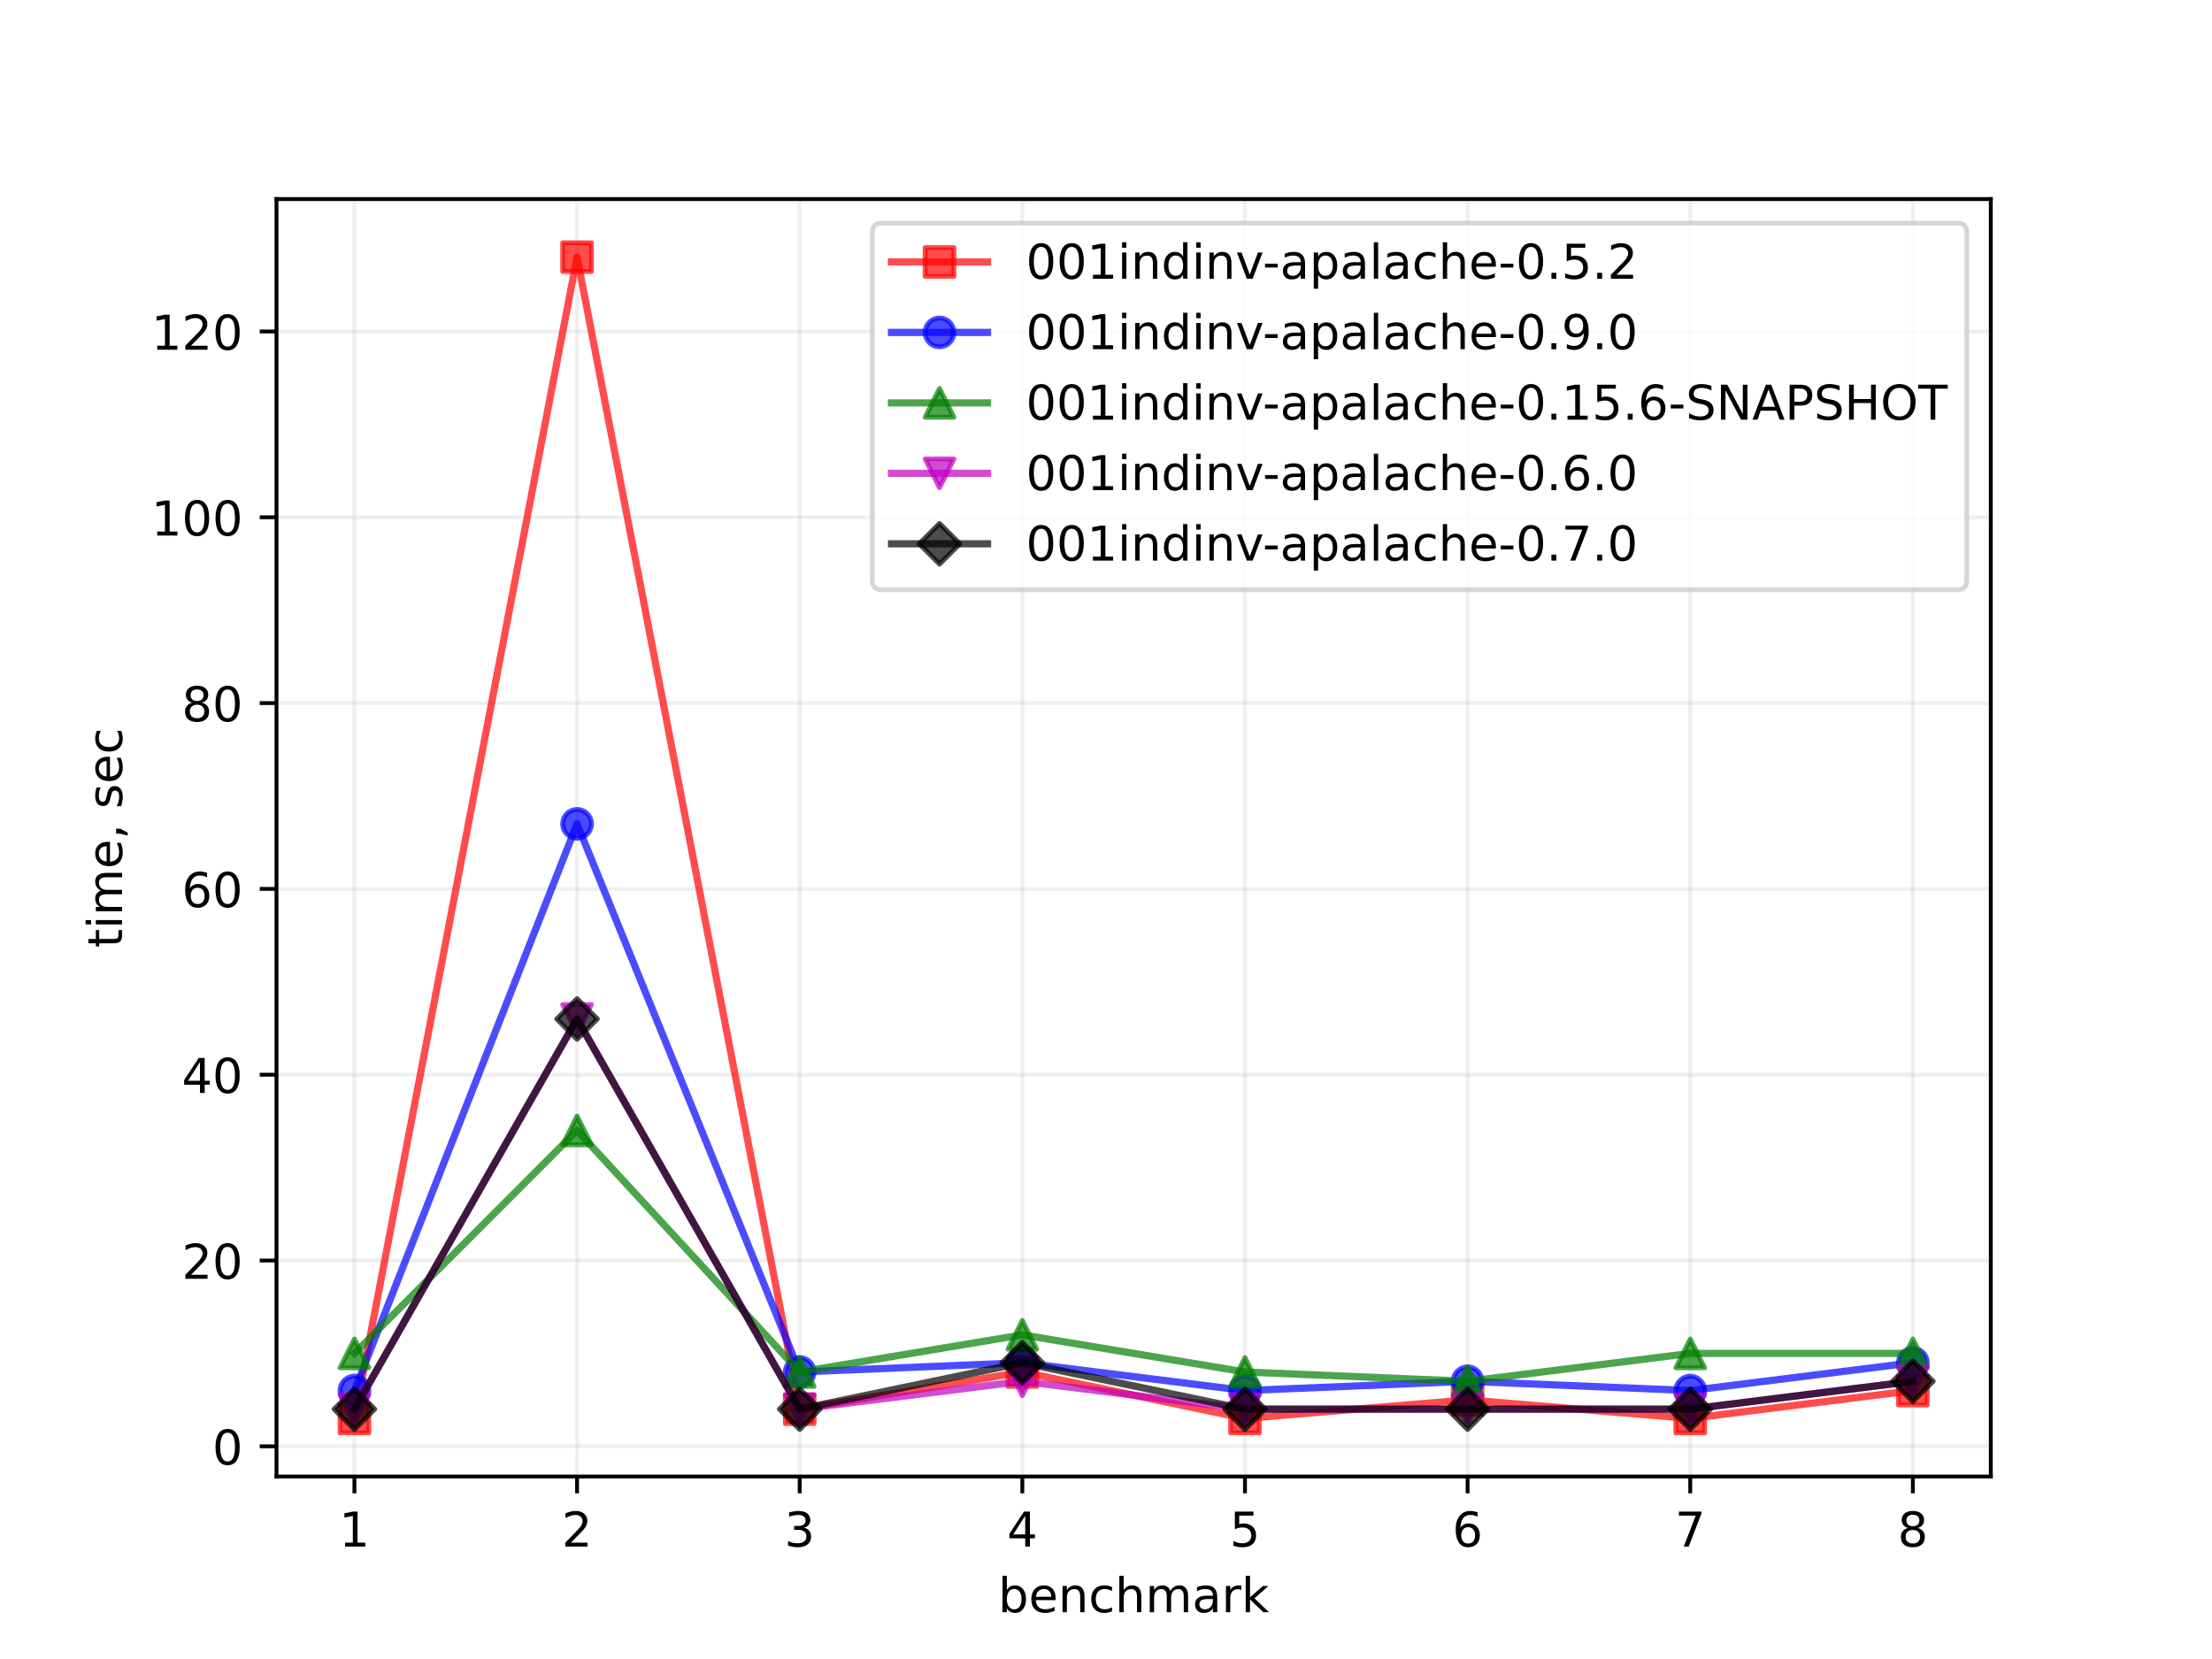 <?xml version="1.0" encoding="utf-8" standalone="no"?>
<!DOCTYPE svg PUBLIC "-//W3C//DTD SVG 1.1//EN"
  "http://www.w3.org/Graphics/SVG/1.1/DTD/svg11.dtd">
<!-- Created with matplotlib (https://matplotlib.org/) -->
<svg height="345.6pt" version="1.1" viewBox="0 0 460.8 345.6" width="460.8pt" xmlns="http://www.w3.org/2000/svg" xmlns:xlink="http://www.w3.org/1999/xlink">
 <defs>
  <style type="text/css">*{stroke-linecap:butt;stroke-linejoin:round;}</style>
 </defs>
 <g id="figure_1">
  <g id="patch_1">
   <path d="M 0 345.6 
L 460.8 345.6 
L 460.8 0 
L 0 0 
z
" style="fill:#ffffff;"/>
  </g>
  <g id="axes_1">
   <g id="patch_2">
    <path d="M 57.6 307.584 
L 414.72 307.584 
L 414.72 41.472 
L 57.6 41.472 
z
" style="fill:#ffffff;"/>
   </g>
   <g id="matplotlib.axis_1">
    <g id="xtick_1">
     <g id="line2d_1">
      <path clip-path="url(#pb5803bf257)" d="M 73.833 307.584 
L 73.833 41.472 
" style="fill:none;stroke:#b0b0b0;stroke-linecap:square;stroke-opacity:0.2;stroke-width:0.8;"/>
     </g>
     <g id="line2d_2">
      <defs>
       <path d="M 0 0 
L 0 3.5 
" id="m339751e65f" style="stroke:#000000;stroke-width:0.8;"/>
      </defs>
      <g>
       <use style="stroke:#000000;stroke-width:0.8;" x="73.833" xlink:href="#m339751e65f" y="307.584"/>
      </g>
     </g>
     <g id="text_1">
      <!-- 1 -->
      <g transform="translate(70.651 322.182)scale(0.1 -0.1)">
       <defs>
        <path d="M 12.406 8.297 
L 28.516 8.297 
L 28.516 63.922 
L 10.984 60.406 
L 10.984 69.391 
L 28.422 72.906 
L 38.281 72.906 
L 38.281 8.297 
L 54.391 8.297 
L 54.391 0 
L 12.406 0 
z
" id="DejaVuSans-49"/>
       </defs>
       <use xlink:href="#DejaVuSans-49"/>
      </g>
     </g>
    </g>
    <g id="xtick_2">
     <g id="line2d_3">
      <path clip-path="url(#pb5803bf257)" d="M 120.212 307.584 
L 120.212 41.472 
" style="fill:none;stroke:#b0b0b0;stroke-linecap:square;stroke-opacity:0.2;stroke-width:0.8;"/>
     </g>
     <g id="line2d_4">
      <g>
       <use style="stroke:#000000;stroke-width:0.8;" x="120.212" xlink:href="#m339751e65f" y="307.584"/>
      </g>
     </g>
     <g id="text_2">
      <!-- 2 -->
      <g transform="translate(117.031 322.182)scale(0.1 -0.1)">
       <defs>
        <path d="M 19.188 8.297 
L 53.609 8.297 
L 53.609 0 
L 7.328 0 
L 7.328 8.297 
Q 12.938 14.109 22.625 23.891 
Q 32.328 33.688 34.812 36.531 
Q 39.547 41.844 41.422 45.531 
Q 43.312 49.219 43.312 52.781 
Q 43.312 58.594 39.234 62.25 
Q 35.156 65.922 28.609 65.922 
Q 23.969 65.922 18.812 64.312 
Q 13.672 62.703 7.812 59.422 
L 7.812 69.391 
Q 13.766 71.781 18.938 73 
Q 24.125 74.219 28.422 74.219 
Q 39.75 74.219 46.484 68.547 
Q 53.219 62.891 53.219 53.422 
Q 53.219 48.922 51.531 44.891 
Q 49.859 40.875 45.406 35.406 
Q 44.188 33.984 37.641 27.219 
Q 31.109 20.453 19.188 8.297 
z
" id="DejaVuSans-50"/>
       </defs>
       <use xlink:href="#DejaVuSans-50"/>
      </g>
     </g>
    </g>
    <g id="xtick_3">
     <g id="line2d_5">
      <path clip-path="url(#pb5803bf257)" d="M 166.591 307.584 
L 166.591 41.472 
" style="fill:none;stroke:#b0b0b0;stroke-linecap:square;stroke-opacity:0.2;stroke-width:0.8;"/>
     </g>
     <g id="line2d_6">
      <g>
       <use style="stroke:#000000;stroke-width:0.8;" x="166.591" xlink:href="#m339751e65f" y="307.584"/>
      </g>
     </g>
     <g id="text_3">
      <!-- 3 -->
      <g transform="translate(163.41 322.182)scale(0.1 -0.1)">
       <defs>
        <path d="M 40.578 39.312 
Q 47.656 37.797 51.625 33 
Q 55.609 28.219 55.609 21.188 
Q 55.609 10.406 48.188 4.484 
Q 40.766 -1.422 27.094 -1.422 
Q 22.516 -1.422 17.656 -0.516 
Q 12.797 0.391 7.625 2.203 
L 7.625 11.719 
Q 11.719 9.328 16.594 8.109 
Q 21.484 6.891 26.812 6.891 
Q 36.078 6.891 40.938 10.547 
Q 45.797 14.203 45.797 21.188 
Q 45.797 27.641 41.281 31.266 
Q 36.766 34.906 28.719 34.906 
L 20.219 34.906 
L 20.219 43.016 
L 29.109 43.016 
Q 36.375 43.016 40.234 45.922 
Q 44.094 48.828 44.094 54.297 
Q 44.094 59.906 40.109 62.906 
Q 36.141 65.922 28.719 65.922 
Q 24.656 65.922 20.016 65.031 
Q 15.375 64.156 9.812 62.312 
L 9.812 71.094 
Q 15.438 72.656 20.344 73.438 
Q 25.25 74.219 29.594 74.219 
Q 40.828 74.219 47.359 69.109 
Q 53.906 64.016 53.906 55.328 
Q 53.906 49.266 50.438 45.094 
Q 46.969 40.922 40.578 39.312 
z
" id="DejaVuSans-51"/>
       </defs>
       <use xlink:href="#DejaVuSans-51"/>
      </g>
     </g>
    </g>
    <g id="xtick_4">
     <g id="line2d_7">
      <path clip-path="url(#pb5803bf257)" d="M 212.97 307.584 
L 212.97 41.472 
" style="fill:none;stroke:#b0b0b0;stroke-linecap:square;stroke-opacity:0.2;stroke-width:0.8;"/>
     </g>
     <g id="line2d_8">
      <g>
       <use style="stroke:#000000;stroke-width:0.8;" x="212.97" xlink:href="#m339751e65f" y="307.584"/>
      </g>
     </g>
     <g id="text_4">
      <!-- 4 -->
      <g transform="translate(209.789 322.182)scale(0.1 -0.1)">
       <defs>
        <path d="M 37.797 64.312 
L 12.891 25.391 
L 37.797 25.391 
z
M 35.203 72.906 
L 47.609 72.906 
L 47.609 25.391 
L 58.016 25.391 
L 58.016 17.188 
L 47.609 17.188 
L 47.609 0 
L 37.797 0 
L 37.797 17.188 
L 4.891 17.188 
L 4.891 26.703 
z
" id="DejaVuSans-52"/>
       </defs>
       <use xlink:href="#DejaVuSans-52"/>
      </g>
     </g>
    </g>
    <g id="xtick_5">
     <g id="line2d_9">
      <path clip-path="url(#pb5803bf257)" d="M 259.35 307.584 
L 259.35 41.472 
" style="fill:none;stroke:#b0b0b0;stroke-linecap:square;stroke-opacity:0.2;stroke-width:0.8;"/>
     </g>
     <g id="line2d_10">
      <g>
       <use style="stroke:#000000;stroke-width:0.8;" x="259.35" xlink:href="#m339751e65f" y="307.584"/>
      </g>
     </g>
     <g id="text_5">
      <!-- 5 -->
      <g transform="translate(256.168 322.182)scale(0.1 -0.1)">
       <defs>
        <path d="M 10.797 72.906 
L 49.516 72.906 
L 49.516 64.594 
L 19.828 64.594 
L 19.828 46.734 
Q 21.969 47.469 24.109 47.828 
Q 26.266 48.188 28.422 48.188 
Q 40.625 48.188 47.75 41.5 
Q 54.891 34.812 54.891 23.391 
Q 54.891 11.625 47.562 5.094 
Q 40.234 -1.422 26.906 -1.422 
Q 22.312 -1.422 17.547 -0.641 
Q 12.797 0.141 7.719 1.703 
L 7.719 11.625 
Q 12.109 9.234 16.797 8.062 
Q 21.484 6.891 26.703 6.891 
Q 35.156 6.891 40.078 11.328 
Q 45.016 15.766 45.016 23.391 
Q 45.016 31 40.078 35.438 
Q 35.156 39.891 26.703 39.891 
Q 22.75 39.891 18.812 39.016 
Q 14.891 38.141 10.797 36.281 
z
" id="DejaVuSans-53"/>
       </defs>
       <use xlink:href="#DejaVuSans-53"/>
      </g>
     </g>
    </g>
    <g id="xtick_6">
     <g id="line2d_11">
      <path clip-path="url(#pb5803bf257)" d="M 305.729 307.584 
L 305.729 41.472 
" style="fill:none;stroke:#b0b0b0;stroke-linecap:square;stroke-opacity:0.2;stroke-width:0.8;"/>
     </g>
     <g id="line2d_12">
      <g>
       <use style="stroke:#000000;stroke-width:0.8;" x="305.729" xlink:href="#m339751e65f" y="307.584"/>
      </g>
     </g>
     <g id="text_6">
      <!-- 6 -->
      <g transform="translate(302.548 322.182)scale(0.1 -0.1)">
       <defs>
        <path d="M 33.016 40.375 
Q 26.375 40.375 22.484 35.828 
Q 18.609 31.297 18.609 23.391 
Q 18.609 15.531 22.484 10.953 
Q 26.375 6.391 33.016 6.391 
Q 39.656 6.391 43.531 10.953 
Q 47.406 15.531 47.406 23.391 
Q 47.406 31.297 43.531 35.828 
Q 39.656 40.375 33.016 40.375 
z
M 52.594 71.297 
L 52.594 62.312 
Q 48.875 64.062 45.094 64.984 
Q 41.312 65.922 37.594 65.922 
Q 27.828 65.922 22.672 59.328 
Q 17.531 52.734 16.797 39.406 
Q 19.672 43.656 24.016 45.922 
Q 28.375 48.188 33.594 48.188 
Q 44.578 48.188 50.953 41.516 
Q 57.328 34.859 57.328 23.391 
Q 57.328 12.156 50.688 5.359 
Q 44.047 -1.422 33.016 -1.422 
Q 20.359 -1.422 13.672 8.266 
Q 6.984 17.969 6.984 36.375 
Q 6.984 53.656 15.188 63.938 
Q 23.391 74.219 37.203 74.219 
Q 40.922 74.219 44.703 73.484 
Q 48.484 72.75 52.594 71.297 
z
" id="DejaVuSans-54"/>
       </defs>
       <use xlink:href="#DejaVuSans-54"/>
      </g>
     </g>
    </g>
    <g id="xtick_7">
     <g id="line2d_13">
      <path clip-path="url(#pb5803bf257)" d="M 352.108 307.584 
L 352.108 41.472 
" style="fill:none;stroke:#b0b0b0;stroke-linecap:square;stroke-opacity:0.2;stroke-width:0.8;"/>
     </g>
     <g id="line2d_14">
      <g>
       <use style="stroke:#000000;stroke-width:0.8;" x="352.108" xlink:href="#m339751e65f" y="307.584"/>
      </g>
     </g>
     <g id="text_7">
      <!-- 7 -->
      <g transform="translate(348.927 322.182)scale(0.1 -0.1)">
       <defs>
        <path d="M 8.203 72.906 
L 55.078 72.906 
L 55.078 68.703 
L 28.609 0 
L 18.312 0 
L 43.219 64.594 
L 8.203 64.594 
z
" id="DejaVuSans-55"/>
       </defs>
       <use xlink:href="#DejaVuSans-55"/>
      </g>
     </g>
    </g>
    <g id="xtick_8">
     <g id="line2d_15">
      <path clip-path="url(#pb5803bf257)" d="M 398.487 307.584 
L 398.487 41.472 
" style="fill:none;stroke:#b0b0b0;stroke-linecap:square;stroke-opacity:0.2;stroke-width:0.8;"/>
     </g>
     <g id="line2d_16">
      <g>
       <use style="stroke:#000000;stroke-width:0.8;" x="398.487" xlink:href="#m339751e65f" y="307.584"/>
      </g>
     </g>
     <g id="text_8">
      <!-- 8 -->
      <g transform="translate(395.306 322.182)scale(0.1 -0.1)">
       <defs>
        <path d="M 31.781 34.625 
Q 24.75 34.625 20.719 30.859 
Q 16.703 27.094 16.703 20.516 
Q 16.703 13.922 20.719 10.156 
Q 24.75 6.391 31.781 6.391 
Q 38.812 6.391 42.859 10.172 
Q 46.922 13.969 46.922 20.516 
Q 46.922 27.094 42.891 30.859 
Q 38.875 34.625 31.781 34.625 
z
M 21.922 38.812 
Q 15.578 40.375 12.031 44.719 
Q 8.5 49.078 8.5 55.328 
Q 8.5 64.062 14.719 69.141 
Q 20.953 74.219 31.781 74.219 
Q 42.672 74.219 48.875 69.141 
Q 55.078 64.062 55.078 55.328 
Q 55.078 49.078 51.531 44.719 
Q 48 40.375 41.703 38.812 
Q 48.828 37.156 52.797 32.312 
Q 56.781 27.484 56.781 20.516 
Q 56.781 9.906 50.312 4.234 
Q 43.844 -1.422 31.781 -1.422 
Q 19.734 -1.422 13.25 4.234 
Q 6.781 9.906 6.781 20.516 
Q 6.781 27.484 10.781 32.312 
Q 14.797 37.156 21.922 38.812 
z
M 18.312 54.391 
Q 18.312 48.734 21.844 45.562 
Q 25.391 42.391 31.781 42.391 
Q 38.141 42.391 41.719 45.562 
Q 45.312 48.734 45.312 54.391 
Q 45.312 60.062 41.719 63.234 
Q 38.141 66.406 31.781 66.406 
Q 25.391 66.406 21.844 63.234 
Q 18.312 60.062 18.312 54.391 
z
" id="DejaVuSans-56"/>
       </defs>
       <use xlink:href="#DejaVuSans-56"/>
      </g>
     </g>
    </g>
    <g id="text_9">
     <!-- benchmark -->
     <g transform="translate(207.937 335.861)scale(0.1 -0.1)">
      <defs>
       <path d="M 48.688 27.297 
Q 48.688 37.203 44.609 42.844 
Q 40.531 48.484 33.406 48.484 
Q 26.266 48.484 22.188 42.844 
Q 18.109 37.203 18.109 27.297 
Q 18.109 17.391 22.188 11.75 
Q 26.266 6.109 33.406 6.109 
Q 40.531 6.109 44.609 11.75 
Q 48.688 17.391 48.688 27.297 
z
M 18.109 46.391 
Q 20.953 51.266 25.266 53.625 
Q 29.594 56 35.594 56 
Q 45.562 56 51.781 48.094 
Q 58.016 40.188 58.016 27.297 
Q 58.016 14.406 51.781 6.484 
Q 45.562 -1.422 35.594 -1.422 
Q 29.594 -1.422 25.266 0.953 
Q 20.953 3.328 18.109 8.203 
L 18.109 0 
L 9.078 0 
L 9.078 75.984 
L 18.109 75.984 
z
" id="DejaVuSans-98"/>
       <path d="M 56.203 29.594 
L 56.203 25.203 
L 14.891 25.203 
Q 15.484 15.922 20.484 11.062 
Q 25.484 6.203 34.422 6.203 
Q 39.594 6.203 44.453 7.469 
Q 49.312 8.734 54.109 11.281 
L 54.109 2.781 
Q 49.266 0.734 44.188 -0.344 
Q 39.109 -1.422 33.891 -1.422 
Q 20.797 -1.422 13.156 6.188 
Q 5.516 13.812 5.516 26.812 
Q 5.516 40.234 12.766 48.109 
Q 20.016 56 32.328 56 
Q 43.359 56 49.781 48.891 
Q 56.203 41.797 56.203 29.594 
z
M 47.219 32.234 
Q 47.125 39.594 43.094 43.984 
Q 39.062 48.391 32.422 48.391 
Q 24.906 48.391 20.391 44.141 
Q 15.875 39.891 15.188 32.172 
z
" id="DejaVuSans-101"/>
       <path d="M 54.891 33.016 
L 54.891 0 
L 45.906 0 
L 45.906 32.719 
Q 45.906 40.484 42.875 44.328 
Q 39.844 48.188 33.797 48.188 
Q 26.516 48.188 22.312 43.547 
Q 18.109 38.922 18.109 30.906 
L 18.109 0 
L 9.078 0 
L 9.078 54.688 
L 18.109 54.688 
L 18.109 46.188 
Q 21.344 51.125 25.703 53.562 
Q 30.078 56 35.797 56 
Q 45.219 56 50.047 50.172 
Q 54.891 44.344 54.891 33.016 
z
" id="DejaVuSans-110"/>
       <path d="M 48.781 52.594 
L 48.781 44.188 
Q 44.969 46.297 41.141 47.344 
Q 37.312 48.391 33.406 48.391 
Q 24.656 48.391 19.812 42.844 
Q 14.984 37.312 14.984 27.297 
Q 14.984 17.281 19.812 11.734 
Q 24.656 6.203 33.406 6.203 
Q 37.312 6.203 41.141 7.25 
Q 44.969 8.297 48.781 10.406 
L 48.781 2.094 
Q 45.016 0.344 40.984 -0.531 
Q 36.969 -1.422 32.422 -1.422 
Q 20.062 -1.422 12.781 6.344 
Q 5.516 14.109 5.516 27.297 
Q 5.516 40.672 12.859 48.328 
Q 20.219 56 33.016 56 
Q 37.156 56 41.109 55.141 
Q 45.062 54.297 48.781 52.594 
z
" id="DejaVuSans-99"/>
       <path d="M 54.891 33.016 
L 54.891 0 
L 45.906 0 
L 45.906 32.719 
Q 45.906 40.484 42.875 44.328 
Q 39.844 48.188 33.797 48.188 
Q 26.516 48.188 22.312 43.547 
Q 18.109 38.922 18.109 30.906 
L 18.109 0 
L 9.078 0 
L 9.078 75.984 
L 18.109 75.984 
L 18.109 46.188 
Q 21.344 51.125 25.703 53.562 
Q 30.078 56 35.797 56 
Q 45.219 56 50.047 50.172 
Q 54.891 44.344 54.891 33.016 
z
" id="DejaVuSans-104"/>
       <path d="M 52 44.188 
Q 55.375 50.25 60.062 53.125 
Q 64.75 56 71.094 56 
Q 79.641 56 84.281 50.016 
Q 88.922 44.047 88.922 33.016 
L 88.922 0 
L 79.891 0 
L 79.891 32.719 
Q 79.891 40.578 77.094 44.375 
Q 74.312 48.188 68.609 48.188 
Q 61.625 48.188 57.562 43.547 
Q 53.516 38.922 53.516 30.906 
L 53.516 0 
L 44.484 0 
L 44.484 32.719 
Q 44.484 40.625 41.703 44.406 
Q 38.922 48.188 33.109 48.188 
Q 26.219 48.188 22.156 43.531 
Q 18.109 38.875 18.109 30.906 
L 18.109 0 
L 9.078 0 
L 9.078 54.688 
L 18.109 54.688 
L 18.109 46.188 
Q 21.188 51.219 25.484 53.609 
Q 29.781 56 35.688 56 
Q 41.656 56 45.828 52.969 
Q 50 49.953 52 44.188 
z
" id="DejaVuSans-109"/>
       <path d="M 34.281 27.484 
Q 23.391 27.484 19.188 25 
Q 14.984 22.516 14.984 16.5 
Q 14.984 11.719 18.141 8.906 
Q 21.297 6.109 26.703 6.109 
Q 34.188 6.109 38.703 11.406 
Q 43.219 16.703 43.219 25.484 
L 43.219 27.484 
z
M 52.203 31.203 
L 52.203 0 
L 43.219 0 
L 43.219 8.297 
Q 40.141 3.328 35.547 0.953 
Q 30.953 -1.422 24.312 -1.422 
Q 15.922 -1.422 10.953 3.297 
Q 6 8.016 6 15.922 
Q 6 25.141 12.172 29.828 
Q 18.359 34.516 30.609 34.516 
L 43.219 34.516 
L 43.219 35.406 
Q 43.219 41.609 39.141 45 
Q 35.062 48.391 27.688 48.391 
Q 23 48.391 18.547 47.266 
Q 14.109 46.141 10.016 43.891 
L 10.016 52.203 
Q 14.938 54.109 19.578 55.047 
Q 24.219 56 28.609 56 
Q 40.484 56 46.344 49.844 
Q 52.203 43.703 52.203 31.203 
z
" id="DejaVuSans-97"/>
       <path d="M 41.109 46.297 
Q 39.594 47.172 37.812 47.578 
Q 36.031 48 33.891 48 
Q 26.266 48 22.188 43.047 
Q 18.109 38.094 18.109 28.812 
L 18.109 0 
L 9.078 0 
L 9.078 54.688 
L 18.109 54.688 
L 18.109 46.188 
Q 20.953 51.172 25.484 53.578 
Q 30.031 56 36.531 56 
Q 37.453 56 38.578 55.875 
Q 39.703 55.766 41.062 55.516 
z
" id="DejaVuSans-114"/>
       <path d="M 9.078 75.984 
L 18.109 75.984 
L 18.109 31.109 
L 44.922 54.688 
L 56.391 54.688 
L 27.391 29.109 
L 57.625 0 
L 45.906 0 
L 18.109 26.703 
L 18.109 0 
L 9.078 0 
z
" id="DejaVuSans-107"/>
      </defs>
      <use xlink:href="#DejaVuSans-98"/>
      <use x="63.477" xlink:href="#DejaVuSans-101"/>
      <use x="125" xlink:href="#DejaVuSans-110"/>
      <use x="188.379" xlink:href="#DejaVuSans-99"/>
      <use x="243.359" xlink:href="#DejaVuSans-104"/>
      <use x="306.738" xlink:href="#DejaVuSans-109"/>
      <use x="404.15" xlink:href="#DejaVuSans-97"/>
      <use x="465.43" xlink:href="#DejaVuSans-114"/>
      <use x="506.543" xlink:href="#DejaVuSans-107"/>
     </g>
    </g>
   </g>
   <g id="matplotlib.axis_2">
    <g id="ytick_1">
     <g id="line2d_17">
      <path clip-path="url(#pb5803bf257)" d="M 57.6 301.294 
L 414.72 301.294 
" style="fill:none;stroke:#b0b0b0;stroke-linecap:square;stroke-opacity:0.2;stroke-width:0.8;"/>
     </g>
     <g id="line2d_18">
      <defs>
       <path d="M 0 0 
L -3.5 0 
" id="m38c7f2fd00" style="stroke:#000000;stroke-width:0.8;"/>
      </defs>
      <g>
       <use style="stroke:#000000;stroke-width:0.8;" x="57.6" xlink:href="#m38c7f2fd00" y="301.294"/>
      </g>
     </g>
     <g id="text_10">
      <!-- 0 -->
      <g transform="translate(44.237 305.093)scale(0.1 -0.1)">
       <defs>
        <path d="M 31.781 66.406 
Q 24.172 66.406 20.328 58.906 
Q 16.5 51.422 16.5 36.375 
Q 16.5 21.391 20.328 13.891 
Q 24.172 6.391 31.781 6.391 
Q 39.453 6.391 43.281 13.891 
Q 47.125 21.391 47.125 36.375 
Q 47.125 51.422 43.281 58.906 
Q 39.453 66.406 31.781 66.406 
z
M 31.781 74.219 
Q 44.047 74.219 50.516 64.516 
Q 56.984 54.828 56.984 36.375 
Q 56.984 17.969 50.516 8.266 
Q 44.047 -1.422 31.781 -1.422 
Q 19.531 -1.422 13.062 8.266 
Q 6.594 17.969 6.594 36.375 
Q 6.594 54.828 13.062 64.516 
Q 19.531 74.219 31.781 74.219 
z
" id="DejaVuSans-48"/>
       </defs>
       <use xlink:href="#DejaVuSans-48"/>
      </g>
     </g>
    </g>
    <g id="ytick_2">
     <g id="line2d_19">
      <path clip-path="url(#pb5803bf257)" d="M 57.6 262.587 
L 414.72 262.587 
" style="fill:none;stroke:#b0b0b0;stroke-linecap:square;stroke-opacity:0.2;stroke-width:0.8;"/>
     </g>
     <g id="line2d_20">
      <g>
       <use style="stroke:#000000;stroke-width:0.8;" x="57.6" xlink:href="#m38c7f2fd00" y="262.587"/>
      </g>
     </g>
     <g id="text_11">
      <!-- 20 -->
      <g transform="translate(37.875 266.386)scale(0.1 -0.1)">
       <use xlink:href="#DejaVuSans-50"/>
       <use x="63.623" xlink:href="#DejaVuSans-48"/>
      </g>
     </g>
    </g>
    <g id="ytick_3">
     <g id="line2d_21">
      <path clip-path="url(#pb5803bf257)" d="M 57.6 223.88 
L 414.72 223.88 
" style="fill:none;stroke:#b0b0b0;stroke-linecap:square;stroke-opacity:0.2;stroke-width:0.8;"/>
     </g>
     <g id="line2d_22">
      <g>
       <use style="stroke:#000000;stroke-width:0.8;" x="57.6" xlink:href="#m38c7f2fd00" y="223.88"/>
      </g>
     </g>
     <g id="text_12">
      <!-- 40 -->
      <g transform="translate(37.875 227.679)scale(0.1 -0.1)">
       <use xlink:href="#DejaVuSans-52"/>
       <use x="63.623" xlink:href="#DejaVuSans-48"/>
      </g>
     </g>
    </g>
    <g id="ytick_4">
     <g id="line2d_23">
      <path clip-path="url(#pb5803bf257)" d="M 57.6 185.172 
L 414.72 185.172 
" style="fill:none;stroke:#b0b0b0;stroke-linecap:square;stroke-opacity:0.2;stroke-width:0.8;"/>
     </g>
     <g id="line2d_24">
      <g>
       <use style="stroke:#000000;stroke-width:0.8;" x="57.6" xlink:href="#m38c7f2fd00" y="185.172"/>
      </g>
     </g>
     <g id="text_13">
      <!-- 60 -->
      <g transform="translate(37.875 188.972)scale(0.1 -0.1)">
       <use xlink:href="#DejaVuSans-54"/>
       <use x="63.623" xlink:href="#DejaVuSans-48"/>
      </g>
     </g>
    </g>
    <g id="ytick_5">
     <g id="line2d_25">
      <path clip-path="url(#pb5803bf257)" d="M 57.6 146.465 
L 414.72 146.465 
" style="fill:none;stroke:#b0b0b0;stroke-linecap:square;stroke-opacity:0.2;stroke-width:0.8;"/>
     </g>
     <g id="line2d_26">
      <g>
       <use style="stroke:#000000;stroke-width:0.8;" x="57.6" xlink:href="#m38c7f2fd00" y="146.465"/>
      </g>
     </g>
     <g id="text_14">
      <!-- 80 -->
      <g transform="translate(37.875 150.264)scale(0.1 -0.1)">
       <use xlink:href="#DejaVuSans-56"/>
       <use x="63.623" xlink:href="#DejaVuSans-48"/>
      </g>
     </g>
    </g>
    <g id="ytick_6">
     <g id="line2d_27">
      <path clip-path="url(#pb5803bf257)" d="M 57.6 107.758 
L 414.72 107.758 
" style="fill:none;stroke:#b0b0b0;stroke-linecap:square;stroke-opacity:0.2;stroke-width:0.8;"/>
     </g>
     <g id="line2d_28">
      <g>
       <use style="stroke:#000000;stroke-width:0.8;" x="57.6" xlink:href="#m38c7f2fd00" y="107.758"/>
      </g>
     </g>
     <g id="text_15">
      <!-- 100 -->
      <g transform="translate(31.512 111.557)scale(0.1 -0.1)">
       <use xlink:href="#DejaVuSans-49"/>
       <use x="63.623" xlink:href="#DejaVuSans-48"/>
       <use x="127.246" xlink:href="#DejaVuSans-48"/>
      </g>
     </g>
    </g>
    <g id="ytick_7">
     <g id="line2d_29">
      <path clip-path="url(#pb5803bf257)" d="M 57.6 69.051 
L 414.72 69.051 
" style="fill:none;stroke:#b0b0b0;stroke-linecap:square;stroke-opacity:0.2;stroke-width:0.8;"/>
     </g>
     <g id="line2d_30">
      <g>
       <use style="stroke:#000000;stroke-width:0.8;" x="57.6" xlink:href="#m38c7f2fd00" y="69.051"/>
      </g>
     </g>
     <g id="text_16">
      <!-- 120 -->
      <g transform="translate(31.512 72.85)scale(0.1 -0.1)">
       <use xlink:href="#DejaVuSans-49"/>
       <use x="63.623" xlink:href="#DejaVuSans-50"/>
       <use x="127.246" xlink:href="#DejaVuSans-48"/>
      </g>
     </g>
    </g>
    <g id="text_17">
     <!-- time, sec -->
     <g transform="translate(25.433 197.433)rotate(-90)scale(0.1 -0.1)">
      <defs>
       <path d="M 18.312 70.219 
L 18.312 54.688 
L 36.812 54.688 
L 36.812 47.703 
L 18.312 47.703 
L 18.312 18.016 
Q 18.312 11.328 20.141 9.422 
Q 21.969 7.516 27.594 7.516 
L 36.812 7.516 
L 36.812 0 
L 27.594 0 
Q 17.188 0 13.234 3.875 
Q 9.281 7.766 9.281 18.016 
L 9.281 47.703 
L 2.688 47.703 
L 2.688 54.688 
L 9.281 54.688 
L 9.281 70.219 
z
" id="DejaVuSans-116"/>
       <path d="M 9.422 54.688 
L 18.406 54.688 
L 18.406 0 
L 9.422 0 
z
M 9.422 75.984 
L 18.406 75.984 
L 18.406 64.594 
L 9.422 64.594 
z
" id="DejaVuSans-105"/>
       <path d="M 11.719 12.406 
L 22.016 12.406 
L 22.016 4 
L 14.016 -11.625 
L 7.719 -11.625 
L 11.719 4 
z
" id="DejaVuSans-44"/>
       <path id="DejaVuSans-32"/>
       <path d="M 44.281 53.078 
L 44.281 44.578 
Q 40.484 46.531 36.375 47.5 
Q 32.281 48.484 27.875 48.484 
Q 21.188 48.484 17.844 46.438 
Q 14.5 44.391 14.5 40.281 
Q 14.5 37.156 16.891 35.375 
Q 19.281 33.594 26.516 31.984 
L 29.594 31.297 
Q 39.156 29.25 43.188 25.516 
Q 47.219 21.781 47.219 15.094 
Q 47.219 7.469 41.188 3.016 
Q 35.156 -1.422 24.609 -1.422 
Q 20.219 -1.422 15.453 -0.562 
Q 10.688 0.297 5.422 2 
L 5.422 11.281 
Q 10.406 8.688 15.234 7.391 
Q 20.062 6.109 24.812 6.109 
Q 31.156 6.109 34.562 8.281 
Q 37.984 10.453 37.984 14.406 
Q 37.984 18.062 35.516 20.016 
Q 33.062 21.969 24.703 23.781 
L 21.578 24.516 
Q 13.234 26.266 9.516 29.906 
Q 5.812 33.547 5.812 39.891 
Q 5.812 47.609 11.281 51.797 
Q 16.75 56 26.812 56 
Q 31.781 56 36.172 55.266 
Q 40.578 54.547 44.281 53.078 
z
" id="DejaVuSans-115"/>
      </defs>
      <use xlink:href="#DejaVuSans-116"/>
      <use x="39.209" xlink:href="#DejaVuSans-105"/>
      <use x="66.992" xlink:href="#DejaVuSans-109"/>
      <use x="164.404" xlink:href="#DejaVuSans-101"/>
      <use x="225.928" xlink:href="#DejaVuSans-44"/>
      <use x="257.715" xlink:href="#DejaVuSans-32"/>
      <use x="289.502" xlink:href="#DejaVuSans-115"/>
      <use x="341.602" xlink:href="#DejaVuSans-101"/>
      <use x="403.125" xlink:href="#DejaVuSans-99"/>
     </g>
    </g>
   </g>
   <g id="line2d_31">
    <path clip-path="url(#pb5803bf257)" d="M 73.833 295.488 
L 120.212 53.568 
L 166.591 293.553 
L 212.97 285.811 
L 259.35 295.488 
L 305.729 291.617 
L 352.108 295.488 
L 398.487 289.682 
" style="fill:none;stroke:#ff0000;stroke-linecap:square;stroke-opacity:0.7;stroke-width:1.5;"/>
    <defs>
     <path d="M -3 3 
L 3 3 
L 3 -3 
L -3 -3 
z
" id="mbe6d82a2a9" style="stroke:#ff0000;stroke-linejoin:miter;stroke-opacity:0.7;"/>
    </defs>
    <g clip-path="url(#pb5803bf257)">
     <use style="fill:#ff0000;fill-opacity:0.7;stroke:#ff0000;stroke-linejoin:miter;stroke-opacity:0.7;" x="73.833" xlink:href="#mbe6d82a2a9" y="295.488"/>
     <use style="fill:#ff0000;fill-opacity:0.7;stroke:#ff0000;stroke-linejoin:miter;stroke-opacity:0.7;" x="120.212" xlink:href="#mbe6d82a2a9" y="53.568"/>
     <use style="fill:#ff0000;fill-opacity:0.7;stroke:#ff0000;stroke-linejoin:miter;stroke-opacity:0.7;" x="166.591" xlink:href="#mbe6d82a2a9" y="293.553"/>
     <use style="fill:#ff0000;fill-opacity:0.7;stroke:#ff0000;stroke-linejoin:miter;stroke-opacity:0.7;" x="212.97" xlink:href="#mbe6d82a2a9" y="285.811"/>
     <use style="fill:#ff0000;fill-opacity:0.7;stroke:#ff0000;stroke-linejoin:miter;stroke-opacity:0.7;" x="259.35" xlink:href="#mbe6d82a2a9" y="295.488"/>
     <use style="fill:#ff0000;fill-opacity:0.7;stroke:#ff0000;stroke-linejoin:miter;stroke-opacity:0.7;" x="305.729" xlink:href="#mbe6d82a2a9" y="291.617"/>
     <use style="fill:#ff0000;fill-opacity:0.7;stroke:#ff0000;stroke-linejoin:miter;stroke-opacity:0.7;" x="352.108" xlink:href="#mbe6d82a2a9" y="295.488"/>
     <use style="fill:#ff0000;fill-opacity:0.7;stroke:#ff0000;stroke-linejoin:miter;stroke-opacity:0.7;" x="398.487" xlink:href="#mbe6d82a2a9" y="289.682"/>
    </g>
   </g>
   <g id="line2d_32">
    <path clip-path="url(#pb5803bf257)" d="M 73.833 289.682 
L 120.212 171.625 
L 166.591 285.811 
L 212.97 283.876 
L 259.35 289.682 
L 305.729 287.747 
L 352.108 289.682 
L 398.487 283.876 
" style="fill:none;stroke:#0000ff;stroke-linecap:square;stroke-opacity:0.7;stroke-width:1.5;"/>
    <defs>
     <path d="M 0 3 
C 0.796 3 1.559 2.684 2.121 2.121 
C 2.684 1.559 3 0.796 3 0 
C 3 -0.796 2.684 -1.559 2.121 -2.121 
C 1.559 -2.684 0.796 -3 0 -3 
C -0.796 -3 -1.559 -2.684 -2.121 -2.121 
C -2.684 -1.559 -3 -0.796 -3 0 
C -3 0.796 -2.684 1.559 -2.121 2.121 
C -1.559 2.684 -0.796 3 0 3 
z
" id="m88274df3b5" style="stroke:#0000ff;stroke-opacity:0.7;"/>
    </defs>
    <g clip-path="url(#pb5803bf257)">
     <use style="fill:#0000ff;fill-opacity:0.7;stroke:#0000ff;stroke-opacity:0.7;" x="73.833" xlink:href="#m88274df3b5" y="289.682"/>
     <use style="fill:#0000ff;fill-opacity:0.7;stroke:#0000ff;stroke-opacity:0.7;" x="120.212" xlink:href="#m88274df3b5" y="171.625"/>
     <use style="fill:#0000ff;fill-opacity:0.7;stroke:#0000ff;stroke-opacity:0.7;" x="166.591" xlink:href="#m88274df3b5" y="285.811"/>
     <use style="fill:#0000ff;fill-opacity:0.7;stroke:#0000ff;stroke-opacity:0.7;" x="212.97" xlink:href="#m88274df3b5" y="283.876"/>
     <use style="fill:#0000ff;fill-opacity:0.7;stroke:#0000ff;stroke-opacity:0.7;" x="259.35" xlink:href="#m88274df3b5" y="289.682"/>
     <use style="fill:#0000ff;fill-opacity:0.7;stroke:#0000ff;stroke-opacity:0.7;" x="305.729" xlink:href="#m88274df3b5" y="287.747"/>
     <use style="fill:#0000ff;fill-opacity:0.7;stroke:#0000ff;stroke-opacity:0.7;" x="352.108" xlink:href="#m88274df3b5" y="289.682"/>
     <use style="fill:#0000ff;fill-opacity:0.7;stroke:#0000ff;stroke-opacity:0.7;" x="398.487" xlink:href="#m88274df3b5" y="283.876"/>
    </g>
   </g>
   <g id="line2d_33">
    <path clip-path="url(#pb5803bf257)" d="M 73.833 281.94 
L 120.212 235.492 
L 166.591 285.811 
L 212.97 278.07 
L 259.35 285.811 
L 305.729 287.747 
L 352.108 281.94 
L 398.487 281.94 
" style="fill:none;stroke:#008000;stroke-linecap:square;stroke-opacity:0.7;stroke-width:1.5;"/>
    <defs>
     <path d="M 0 -3 
L -3 3 
L 3 3 
z
" id="mae46c2e637" style="stroke:#008000;stroke-linejoin:miter;stroke-opacity:0.7;"/>
    </defs>
    <g clip-path="url(#pb5803bf257)">
     <use style="fill:#008000;fill-opacity:0.7;stroke:#008000;stroke-linejoin:miter;stroke-opacity:0.7;" x="73.833" xlink:href="#mae46c2e637" y="281.94"/>
     <use style="fill:#008000;fill-opacity:0.7;stroke:#008000;stroke-linejoin:miter;stroke-opacity:0.7;" x="120.212" xlink:href="#mae46c2e637" y="235.492"/>
     <use style="fill:#008000;fill-opacity:0.7;stroke:#008000;stroke-linejoin:miter;stroke-opacity:0.7;" x="166.591" xlink:href="#mae46c2e637" y="285.811"/>
     <use style="fill:#008000;fill-opacity:0.7;stroke:#008000;stroke-linejoin:miter;stroke-opacity:0.7;" x="212.97" xlink:href="#mae46c2e637" y="278.07"/>
     <use style="fill:#008000;fill-opacity:0.7;stroke:#008000;stroke-linejoin:miter;stroke-opacity:0.7;" x="259.35" xlink:href="#mae46c2e637" y="285.811"/>
     <use style="fill:#008000;fill-opacity:0.7;stroke:#008000;stroke-linejoin:miter;stroke-opacity:0.7;" x="305.729" xlink:href="#mae46c2e637" y="287.747"/>
     <use style="fill:#008000;fill-opacity:0.7;stroke:#008000;stroke-linejoin:miter;stroke-opacity:0.7;" x="352.108" xlink:href="#mae46c2e637" y="281.94"/>
     <use style="fill:#008000;fill-opacity:0.7;stroke:#008000;stroke-linejoin:miter;stroke-opacity:0.7;" x="398.487" xlink:href="#mae46c2e637" y="281.94"/>
    </g>
   </g>
   <g id="line2d_34">
    <path clip-path="url(#pb5803bf257)" d="M 73.833 293.553 
L 120.212 212.268 
L 166.591 293.553 
L 212.97 287.747 
L 259.35 293.553 
L 305.729 293.553 
L 352.108 293.553 
L 398.487 287.747 
" style="fill:none;stroke:#bf00bf;stroke-linecap:square;stroke-opacity:0.7;stroke-width:1.5;"/>
    <defs>
     <path d="M -0 3 
L 3 -3 
L -3 -3 
z
" id="m35c6fb0625" style="stroke:#bf00bf;stroke-linejoin:miter;stroke-opacity:0.7;"/>
    </defs>
    <g clip-path="url(#pb5803bf257)">
     <use style="fill:#bf00bf;fill-opacity:0.7;stroke:#bf00bf;stroke-linejoin:miter;stroke-opacity:0.7;" x="73.833" xlink:href="#m35c6fb0625" y="293.553"/>
     <use style="fill:#bf00bf;fill-opacity:0.7;stroke:#bf00bf;stroke-linejoin:miter;stroke-opacity:0.7;" x="120.212" xlink:href="#m35c6fb0625" y="212.268"/>
     <use style="fill:#bf00bf;fill-opacity:0.7;stroke:#bf00bf;stroke-linejoin:miter;stroke-opacity:0.7;" x="166.591" xlink:href="#m35c6fb0625" y="293.553"/>
     <use style="fill:#bf00bf;fill-opacity:0.7;stroke:#bf00bf;stroke-linejoin:miter;stroke-opacity:0.7;" x="212.97" xlink:href="#m35c6fb0625" y="287.747"/>
     <use style="fill:#bf00bf;fill-opacity:0.7;stroke:#bf00bf;stroke-linejoin:miter;stroke-opacity:0.7;" x="259.35" xlink:href="#m35c6fb0625" y="293.553"/>
     <use style="fill:#bf00bf;fill-opacity:0.7;stroke:#bf00bf;stroke-linejoin:miter;stroke-opacity:0.7;" x="305.729" xlink:href="#m35c6fb0625" y="293.553"/>
     <use style="fill:#bf00bf;fill-opacity:0.7;stroke:#bf00bf;stroke-linejoin:miter;stroke-opacity:0.7;" x="352.108" xlink:href="#m35c6fb0625" y="293.553"/>
     <use style="fill:#bf00bf;fill-opacity:0.7;stroke:#bf00bf;stroke-linejoin:miter;stroke-opacity:0.7;" x="398.487" xlink:href="#m35c6fb0625" y="287.747"/>
    </g>
   </g>
   <g id="line2d_35">
    <path clip-path="url(#pb5803bf257)" d="M 73.833 293.553 
L 120.212 212.268 
L 166.591 293.553 
L 212.97 283.876 
L 259.35 293.553 
L 305.729 293.553 
L 352.108 293.553 
L 398.487 287.747 
" style="fill:none;stroke:#000000;stroke-linecap:square;stroke-opacity:0.7;stroke-width:1.5;"/>
    <defs>
     <path d="M -0 4.243 
L 4.243 0 
L 0 -4.243 
L -4.243 -0 
z
" id="mdcd518e779" style="stroke:#000000;stroke-linejoin:miter;stroke-opacity:0.7;"/>
    </defs>
    <g clip-path="url(#pb5803bf257)">
     <use style="fill-opacity:0.7;stroke:#000000;stroke-linejoin:miter;stroke-opacity:0.7;" x="73.833" xlink:href="#mdcd518e779" y="293.553"/>
     <use style="fill-opacity:0.7;stroke:#000000;stroke-linejoin:miter;stroke-opacity:0.7;" x="120.212" xlink:href="#mdcd518e779" y="212.268"/>
     <use style="fill-opacity:0.7;stroke:#000000;stroke-linejoin:miter;stroke-opacity:0.7;" x="166.591" xlink:href="#mdcd518e779" y="293.553"/>
     <use style="fill-opacity:0.7;stroke:#000000;stroke-linejoin:miter;stroke-opacity:0.7;" x="212.97" xlink:href="#mdcd518e779" y="283.876"/>
     <use style="fill-opacity:0.7;stroke:#000000;stroke-linejoin:miter;stroke-opacity:0.7;" x="259.35" xlink:href="#mdcd518e779" y="293.553"/>
     <use style="fill-opacity:0.7;stroke:#000000;stroke-linejoin:miter;stroke-opacity:0.7;" x="305.729" xlink:href="#mdcd518e779" y="293.553"/>
     <use style="fill-opacity:0.7;stroke:#000000;stroke-linejoin:miter;stroke-opacity:0.7;" x="352.108" xlink:href="#mdcd518e779" y="293.553"/>
     <use style="fill-opacity:0.7;stroke:#000000;stroke-linejoin:miter;stroke-opacity:0.7;" x="398.487" xlink:href="#mdcd518e779" y="287.747"/>
    </g>
   </g>
   <g id="patch_3">
    <path d="M 57.6 307.584 
L 57.6 41.472 
" style="fill:none;stroke:#000000;stroke-linecap:square;stroke-linejoin:miter;stroke-width:0.8;"/>
   </g>
   <g id="patch_4">
    <path d="M 414.72 307.584 
L 414.72 41.472 
" style="fill:none;stroke:#000000;stroke-linecap:square;stroke-linejoin:miter;stroke-width:0.8;"/>
   </g>
   <g id="patch_5">
    <path d="M 57.6 307.584 
L 414.72 307.584 
" style="fill:none;stroke:#000000;stroke-linecap:square;stroke-linejoin:miter;stroke-width:0.8;"/>
   </g>
   <g id="patch_6">
    <path d="M 57.6 41.472 
L 414.72 41.472 
" style="fill:none;stroke:#000000;stroke-linecap:square;stroke-linejoin:miter;stroke-width:0.8;"/>
   </g>
   <g id="legend_1">
    <g id="patch_7">
     <path d="M 183.718 122.863 
L 407.72 122.863 
Q 409.72 122.863 409.72 120.863 
L 409.72 48.472 
Q 409.72 46.472 407.72 46.472 
L 183.718 46.472 
Q 181.718 46.472 181.718 48.472 
L 181.718 120.863 
Q 181.718 122.863 183.718 122.863 
z
" style="fill:#ffffff;opacity:0.8;stroke:#cccccc;stroke-linejoin:miter;"/>
    </g>
    <g id="line2d_36">
     <path d="M 185.718 54.57 
L 205.718 54.57 
" style="fill:none;stroke:#ff0000;stroke-linecap:square;stroke-opacity:0.7;stroke-width:1.5;"/>
    </g>
    <g id="line2d_37">
     <g>
      <use style="fill:#ff0000;fill-opacity:0.7;stroke:#ff0000;stroke-linejoin:miter;stroke-opacity:0.7;" x="195.718" xlink:href="#mbe6d82a2a9" y="54.57"/>
     </g>
    </g>
    <g id="text_18">
     <!-- 001indinv-apalache-0.5.2 -->
     <g transform="translate(213.718 58.07)scale(0.1 -0.1)">
      <defs>
       <path d="M 45.406 46.391 
L 45.406 75.984 
L 54.391 75.984 
L 54.391 0 
L 45.406 0 
L 45.406 8.203 
Q 42.578 3.328 38.25 0.953 
Q 33.938 -1.422 27.875 -1.422 
Q 17.969 -1.422 11.734 6.484 
Q 5.516 14.406 5.516 27.297 
Q 5.516 40.188 11.734 48.094 
Q 17.969 56 27.875 56 
Q 33.938 56 38.25 53.625 
Q 42.578 51.266 45.406 46.391 
z
M 14.797 27.297 
Q 14.797 17.391 18.875 11.75 
Q 22.953 6.109 30.078 6.109 
Q 37.203 6.109 41.297 11.75 
Q 45.406 17.391 45.406 27.297 
Q 45.406 37.203 41.297 42.844 
Q 37.203 48.484 30.078 48.484 
Q 22.953 48.484 18.875 42.844 
Q 14.797 37.203 14.797 27.297 
z
" id="DejaVuSans-100"/>
       <path d="M 2.984 54.688 
L 12.5 54.688 
L 29.594 8.797 
L 46.688 54.688 
L 56.203 54.688 
L 35.688 0 
L 23.484 0 
z
" id="DejaVuSans-118"/>
       <path d="M 4.891 31.391 
L 31.203 31.391 
L 31.203 23.391 
L 4.891 23.391 
z
" id="DejaVuSans-45"/>
       <path d="M 18.109 8.203 
L 18.109 -20.797 
L 9.078 -20.797 
L 9.078 54.688 
L 18.109 54.688 
L 18.109 46.391 
Q 20.953 51.266 25.266 53.625 
Q 29.594 56 35.594 56 
Q 45.562 56 51.781 48.094 
Q 58.016 40.188 58.016 27.297 
Q 58.016 14.406 51.781 6.484 
Q 45.562 -1.422 35.594 -1.422 
Q 29.594 -1.422 25.266 0.953 
Q 20.953 3.328 18.109 8.203 
z
M 48.688 27.297 
Q 48.688 37.203 44.609 42.844 
Q 40.531 48.484 33.406 48.484 
Q 26.266 48.484 22.188 42.844 
Q 18.109 37.203 18.109 27.297 
Q 18.109 17.391 22.188 11.75 
Q 26.266 6.109 33.406 6.109 
Q 40.531 6.109 44.609 11.75 
Q 48.688 17.391 48.688 27.297 
z
" id="DejaVuSans-112"/>
       <path d="M 9.422 75.984 
L 18.406 75.984 
L 18.406 0 
L 9.422 0 
z
" id="DejaVuSans-108"/>
       <path d="M 10.688 12.406 
L 21 12.406 
L 21 0 
L 10.688 0 
z
" id="DejaVuSans-46"/>
      </defs>
      <use xlink:href="#DejaVuSans-48"/>
      <use x="63.623" xlink:href="#DejaVuSans-48"/>
      <use x="127.246" xlink:href="#DejaVuSans-49"/>
      <use x="190.869" xlink:href="#DejaVuSans-105"/>
      <use x="218.652" xlink:href="#DejaVuSans-110"/>
      <use x="282.031" xlink:href="#DejaVuSans-100"/>
      <use x="345.508" xlink:href="#DejaVuSans-105"/>
      <use x="373.291" xlink:href="#DejaVuSans-110"/>
      <use x="436.67" xlink:href="#DejaVuSans-118"/>
      <use x="493.225" xlink:href="#DejaVuSans-45"/>
      <use x="529.309" xlink:href="#DejaVuSans-97"/>
      <use x="590.588" xlink:href="#DejaVuSans-112"/>
      <use x="654.064" xlink:href="#DejaVuSans-97"/>
      <use x="715.344" xlink:href="#DejaVuSans-108"/>
      <use x="743.127" xlink:href="#DejaVuSans-97"/>
      <use x="804.406" xlink:href="#DejaVuSans-99"/>
      <use x="859.387" xlink:href="#DejaVuSans-104"/>
      <use x="922.766" xlink:href="#DejaVuSans-101"/>
      <use x="984.289" xlink:href="#DejaVuSans-45"/>
      <use x="1020.373" xlink:href="#DejaVuSans-48"/>
      <use x="1083.996" xlink:href="#DejaVuSans-46"/>
      <use x="1115.783" xlink:href="#DejaVuSans-53"/>
      <use x="1179.406" xlink:href="#DejaVuSans-46"/>
      <use x="1211.193" xlink:href="#DejaVuSans-50"/>
     </g>
    </g>
    <g id="line2d_38">
     <path d="M 185.718 69.249 
L 205.718 69.249 
" style="fill:none;stroke:#0000ff;stroke-linecap:square;stroke-opacity:0.7;stroke-width:1.5;"/>
    </g>
    <g id="line2d_39">
     <g>
      <use style="fill:#0000ff;fill-opacity:0.7;stroke:#0000ff;stroke-opacity:0.7;" x="195.718" xlink:href="#m88274df3b5" y="69.249"/>
     </g>
    </g>
    <g id="text_19">
     <!-- 001indinv-apalache-0.9.0 -->
     <g transform="translate(213.718 72.749)scale(0.1 -0.1)">
      <defs>
       <path d="M 10.984 1.516 
L 10.984 10.5 
Q 14.703 8.734 18.5 7.812 
Q 22.312 6.891 25.984 6.891 
Q 35.75 6.891 40.891 13.453 
Q 46.047 20.016 46.781 33.406 
Q 43.953 29.203 39.594 26.953 
Q 35.25 24.703 29.984 24.703 
Q 19.047 24.703 12.672 31.312 
Q 6.297 37.938 6.297 49.422 
Q 6.297 60.641 12.938 67.422 
Q 19.578 74.219 30.609 74.219 
Q 43.266 74.219 49.922 64.516 
Q 56.594 54.828 56.594 36.375 
Q 56.594 19.141 48.406 8.859 
Q 40.234 -1.422 26.422 -1.422 
Q 22.703 -1.422 18.891 -0.688 
Q 15.094 0.047 10.984 1.516 
z
M 30.609 32.422 
Q 37.25 32.422 41.125 36.953 
Q 45.016 41.5 45.016 49.422 
Q 45.016 57.281 41.125 61.844 
Q 37.25 66.406 30.609 66.406 
Q 23.969 66.406 20.094 61.844 
Q 16.219 57.281 16.219 49.422 
Q 16.219 41.5 20.094 36.953 
Q 23.969 32.422 30.609 32.422 
z
" id="DejaVuSans-57"/>
      </defs>
      <use xlink:href="#DejaVuSans-48"/>
      <use x="63.623" xlink:href="#DejaVuSans-48"/>
      <use x="127.246" xlink:href="#DejaVuSans-49"/>
      <use x="190.869" xlink:href="#DejaVuSans-105"/>
      <use x="218.652" xlink:href="#DejaVuSans-110"/>
      <use x="282.031" xlink:href="#DejaVuSans-100"/>
      <use x="345.508" xlink:href="#DejaVuSans-105"/>
      <use x="373.291" xlink:href="#DejaVuSans-110"/>
      <use x="436.67" xlink:href="#DejaVuSans-118"/>
      <use x="493.225" xlink:href="#DejaVuSans-45"/>
      <use x="529.309" xlink:href="#DejaVuSans-97"/>
      <use x="590.588" xlink:href="#DejaVuSans-112"/>
      <use x="654.064" xlink:href="#DejaVuSans-97"/>
      <use x="715.344" xlink:href="#DejaVuSans-108"/>
      <use x="743.127" xlink:href="#DejaVuSans-97"/>
      <use x="804.406" xlink:href="#DejaVuSans-99"/>
      <use x="859.387" xlink:href="#DejaVuSans-104"/>
      <use x="922.766" xlink:href="#DejaVuSans-101"/>
      <use x="984.289" xlink:href="#DejaVuSans-45"/>
      <use x="1020.373" xlink:href="#DejaVuSans-48"/>
      <use x="1083.996" xlink:href="#DejaVuSans-46"/>
      <use x="1115.783" xlink:href="#DejaVuSans-57"/>
      <use x="1179.406" xlink:href="#DejaVuSans-46"/>
      <use x="1211.193" xlink:href="#DejaVuSans-48"/>
     </g>
    </g>
    <g id="line2d_40">
     <path d="M 185.718 83.927 
L 205.718 83.927 
" style="fill:none;stroke:#008000;stroke-linecap:square;stroke-opacity:0.7;stroke-width:1.5;"/>
    </g>
    <g id="line2d_41">
     <g>
      <use style="fill:#008000;fill-opacity:0.7;stroke:#008000;stroke-linejoin:miter;stroke-opacity:0.7;" x="195.718" xlink:href="#mae46c2e637" y="83.927"/>
     </g>
    </g>
    <g id="text_20">
     <!-- 001indinv-apalache-0.15.6-SNAPSHOT -->
     <g transform="translate(213.718 87.427)scale(0.1 -0.1)">
      <defs>
       <path d="M 53.516 70.516 
L 53.516 60.891 
Q 47.906 63.578 42.922 64.891 
Q 37.938 66.219 33.297 66.219 
Q 25.25 66.219 20.875 63.094 
Q 16.5 59.969 16.5 54.203 
Q 16.5 49.359 19.406 46.891 
Q 22.312 44.438 30.422 42.922 
L 36.375 41.703 
Q 47.406 39.594 52.656 34.297 
Q 57.906 29 57.906 20.125 
Q 57.906 9.516 50.797 4.047 
Q 43.703 -1.422 29.984 -1.422 
Q 24.812 -1.422 18.969 -0.25 
Q 13.141 0.922 6.891 3.219 
L 6.891 13.375 
Q 12.891 10.016 18.656 8.297 
Q 24.422 6.594 29.984 6.594 
Q 38.422 6.594 43.016 9.906 
Q 47.609 13.234 47.609 19.391 
Q 47.609 24.75 44.312 27.781 
Q 41.016 30.812 33.5 32.328 
L 27.484 33.5 
Q 16.453 35.688 11.516 40.375 
Q 6.594 45.062 6.594 53.422 
Q 6.594 63.094 13.406 68.656 
Q 20.219 74.219 32.172 74.219 
Q 37.312 74.219 42.625 73.281 
Q 47.953 72.359 53.516 70.516 
z
" id="DejaVuSans-83"/>
       <path d="M 9.812 72.906 
L 23.094 72.906 
L 55.422 11.922 
L 55.422 72.906 
L 64.984 72.906 
L 64.984 0 
L 51.703 0 
L 19.391 60.984 
L 19.391 0 
L 9.812 0 
z
" id="DejaVuSans-78"/>
       <path d="M 34.188 63.188 
L 20.797 26.906 
L 47.609 26.906 
z
M 28.609 72.906 
L 39.797 72.906 
L 67.578 0 
L 57.328 0 
L 50.688 18.703 
L 17.828 18.703 
L 11.188 0 
L 0.781 0 
z
" id="DejaVuSans-65"/>
       <path d="M 19.672 64.797 
L 19.672 37.406 
L 32.078 37.406 
Q 38.969 37.406 42.719 40.969 
Q 46.484 44.531 46.484 51.125 
Q 46.484 57.672 42.719 61.234 
Q 38.969 64.797 32.078 64.797 
z
M 9.812 72.906 
L 32.078 72.906 
Q 44.344 72.906 50.609 67.359 
Q 56.891 61.812 56.891 51.125 
Q 56.891 40.328 50.609 34.812 
Q 44.344 29.297 32.078 29.297 
L 19.672 29.297 
L 19.672 0 
L 9.812 0 
z
" id="DejaVuSans-80"/>
       <path d="M 9.812 72.906 
L 19.672 72.906 
L 19.672 43.016 
L 55.516 43.016 
L 55.516 72.906 
L 65.375 72.906 
L 65.375 0 
L 55.516 0 
L 55.516 34.719 
L 19.672 34.719 
L 19.672 0 
L 9.812 0 
z
" id="DejaVuSans-72"/>
       <path d="M 39.406 66.219 
Q 28.656 66.219 22.328 58.203 
Q 16.016 50.203 16.016 36.375 
Q 16.016 22.609 22.328 14.594 
Q 28.656 6.594 39.406 6.594 
Q 50.141 6.594 56.422 14.594 
Q 62.703 22.609 62.703 36.375 
Q 62.703 50.203 56.422 58.203 
Q 50.141 66.219 39.406 66.219 
z
M 39.406 74.219 
Q 54.734 74.219 63.906 63.938 
Q 73.094 53.656 73.094 36.375 
Q 73.094 19.141 63.906 8.859 
Q 54.734 -1.422 39.406 -1.422 
Q 24.031 -1.422 14.812 8.828 
Q 5.609 19.094 5.609 36.375 
Q 5.609 53.656 14.812 63.938 
Q 24.031 74.219 39.406 74.219 
z
" id="DejaVuSans-79"/>
       <path d="M -0.297 72.906 
L 61.375 72.906 
L 61.375 64.594 
L 35.5 64.594 
L 35.5 0 
L 25.594 0 
L 25.594 64.594 
L -0.297 64.594 
z
" id="DejaVuSans-84"/>
      </defs>
      <use xlink:href="#DejaVuSans-48"/>
      <use x="63.623" xlink:href="#DejaVuSans-48"/>
      <use x="127.246" xlink:href="#DejaVuSans-49"/>
      <use x="190.869" xlink:href="#DejaVuSans-105"/>
      <use x="218.652" xlink:href="#DejaVuSans-110"/>
      <use x="282.031" xlink:href="#DejaVuSans-100"/>
      <use x="345.508" xlink:href="#DejaVuSans-105"/>
      <use x="373.291" xlink:href="#DejaVuSans-110"/>
      <use x="436.67" xlink:href="#DejaVuSans-118"/>
      <use x="493.225" xlink:href="#DejaVuSans-45"/>
      <use x="529.309" xlink:href="#DejaVuSans-97"/>
      <use x="590.588" xlink:href="#DejaVuSans-112"/>
      <use x="654.064" xlink:href="#DejaVuSans-97"/>
      <use x="715.344" xlink:href="#DejaVuSans-108"/>
      <use x="743.127" xlink:href="#DejaVuSans-97"/>
      <use x="804.406" xlink:href="#DejaVuSans-99"/>
      <use x="859.387" xlink:href="#DejaVuSans-104"/>
      <use x="922.766" xlink:href="#DejaVuSans-101"/>
      <use x="984.289" xlink:href="#DejaVuSans-45"/>
      <use x="1020.373" xlink:href="#DejaVuSans-48"/>
      <use x="1083.996" xlink:href="#DejaVuSans-46"/>
      <use x="1115.783" xlink:href="#DejaVuSans-49"/>
      <use x="1179.406" xlink:href="#DejaVuSans-53"/>
      <use x="1243.029" xlink:href="#DejaVuSans-46"/>
      <use x="1274.816" xlink:href="#DejaVuSans-54"/>
      <use x="1338.439" xlink:href="#DejaVuSans-45"/>
      <use x="1374.523" xlink:href="#DejaVuSans-83"/>
      <use x="1438" xlink:href="#DejaVuSans-78"/>
      <use x="1512.805" xlink:href="#DejaVuSans-65"/>
      <use x="1581.213" xlink:href="#DejaVuSans-80"/>
      <use x="1641.516" xlink:href="#DejaVuSans-83"/>
      <use x="1704.992" xlink:href="#DejaVuSans-72"/>
      <use x="1780.188" xlink:href="#DejaVuSans-79"/>
      <use x="1858.898" xlink:href="#DejaVuSans-84"/>
     </g>
    </g>
    <g id="line2d_42">
     <path d="M 185.718 98.605 
L 205.718 98.605 
" style="fill:none;stroke:#bf00bf;stroke-linecap:square;stroke-opacity:0.7;stroke-width:1.5;"/>
    </g>
    <g id="line2d_43">
     <g>
      <use style="fill:#bf00bf;fill-opacity:0.7;stroke:#bf00bf;stroke-linejoin:miter;stroke-opacity:0.7;" x="195.718" xlink:href="#m35c6fb0625" y="98.605"/>
     </g>
    </g>
    <g id="text_21">
     <!-- 001indinv-apalache-0.6.0 -->
     <g transform="translate(213.718 102.105)scale(0.1 -0.1)">
      <use xlink:href="#DejaVuSans-48"/>
      <use x="63.623" xlink:href="#DejaVuSans-48"/>
      <use x="127.246" xlink:href="#DejaVuSans-49"/>
      <use x="190.869" xlink:href="#DejaVuSans-105"/>
      <use x="218.652" xlink:href="#DejaVuSans-110"/>
      <use x="282.031" xlink:href="#DejaVuSans-100"/>
      <use x="345.508" xlink:href="#DejaVuSans-105"/>
      <use x="373.291" xlink:href="#DejaVuSans-110"/>
      <use x="436.67" xlink:href="#DejaVuSans-118"/>
      <use x="493.225" xlink:href="#DejaVuSans-45"/>
      <use x="529.309" xlink:href="#DejaVuSans-97"/>
      <use x="590.588" xlink:href="#DejaVuSans-112"/>
      <use x="654.064" xlink:href="#DejaVuSans-97"/>
      <use x="715.344" xlink:href="#DejaVuSans-108"/>
      <use x="743.127" xlink:href="#DejaVuSans-97"/>
      <use x="804.406" xlink:href="#DejaVuSans-99"/>
      <use x="859.387" xlink:href="#DejaVuSans-104"/>
      <use x="922.766" xlink:href="#DejaVuSans-101"/>
      <use x="984.289" xlink:href="#DejaVuSans-45"/>
      <use x="1020.373" xlink:href="#DejaVuSans-48"/>
      <use x="1083.996" xlink:href="#DejaVuSans-46"/>
      <use x="1115.783" xlink:href="#DejaVuSans-54"/>
      <use x="1179.406" xlink:href="#DejaVuSans-46"/>
      <use x="1211.193" xlink:href="#DejaVuSans-48"/>
     </g>
    </g>
    <g id="line2d_44">
     <path d="M 185.718 113.283 
L 205.718 113.283 
" style="fill:none;stroke:#000000;stroke-linecap:square;stroke-opacity:0.7;stroke-width:1.5;"/>
    </g>
    <g id="line2d_45">
     <g>
      <use style="fill-opacity:0.7;stroke:#000000;stroke-linejoin:miter;stroke-opacity:0.7;" x="195.718" xlink:href="#mdcd518e779" y="113.283"/>
     </g>
    </g>
    <g id="text_22">
     <!-- 001indinv-apalache-0.7.0 -->
     <g transform="translate(213.718 116.783)scale(0.1 -0.1)">
      <use xlink:href="#DejaVuSans-48"/>
      <use x="63.623" xlink:href="#DejaVuSans-48"/>
      <use x="127.246" xlink:href="#DejaVuSans-49"/>
      <use x="190.869" xlink:href="#DejaVuSans-105"/>
      <use x="218.652" xlink:href="#DejaVuSans-110"/>
      <use x="282.031" xlink:href="#DejaVuSans-100"/>
      <use x="345.508" xlink:href="#DejaVuSans-105"/>
      <use x="373.291" xlink:href="#DejaVuSans-110"/>
      <use x="436.67" xlink:href="#DejaVuSans-118"/>
      <use x="493.225" xlink:href="#DejaVuSans-45"/>
      <use x="529.309" xlink:href="#DejaVuSans-97"/>
      <use x="590.588" xlink:href="#DejaVuSans-112"/>
      <use x="654.064" xlink:href="#DejaVuSans-97"/>
      <use x="715.344" xlink:href="#DejaVuSans-108"/>
      <use x="743.127" xlink:href="#DejaVuSans-97"/>
      <use x="804.406" xlink:href="#DejaVuSans-99"/>
      <use x="859.387" xlink:href="#DejaVuSans-104"/>
      <use x="922.766" xlink:href="#DejaVuSans-101"/>
      <use x="984.289" xlink:href="#DejaVuSans-45"/>
      <use x="1020.373" xlink:href="#DejaVuSans-48"/>
      <use x="1083.996" xlink:href="#DejaVuSans-46"/>
      <use x="1115.783" xlink:href="#DejaVuSans-55"/>
      <use x="1179.406" xlink:href="#DejaVuSans-46"/>
      <use x="1211.193" xlink:href="#DejaVuSans-48"/>
     </g>
    </g>
   </g>
  </g>
 </g>
 <defs>
  <clipPath id="pb5803bf257">
   <rect height="266.112" width="357.12" x="57.6" y="41.472"/>
  </clipPath>
 </defs>
</svg>

